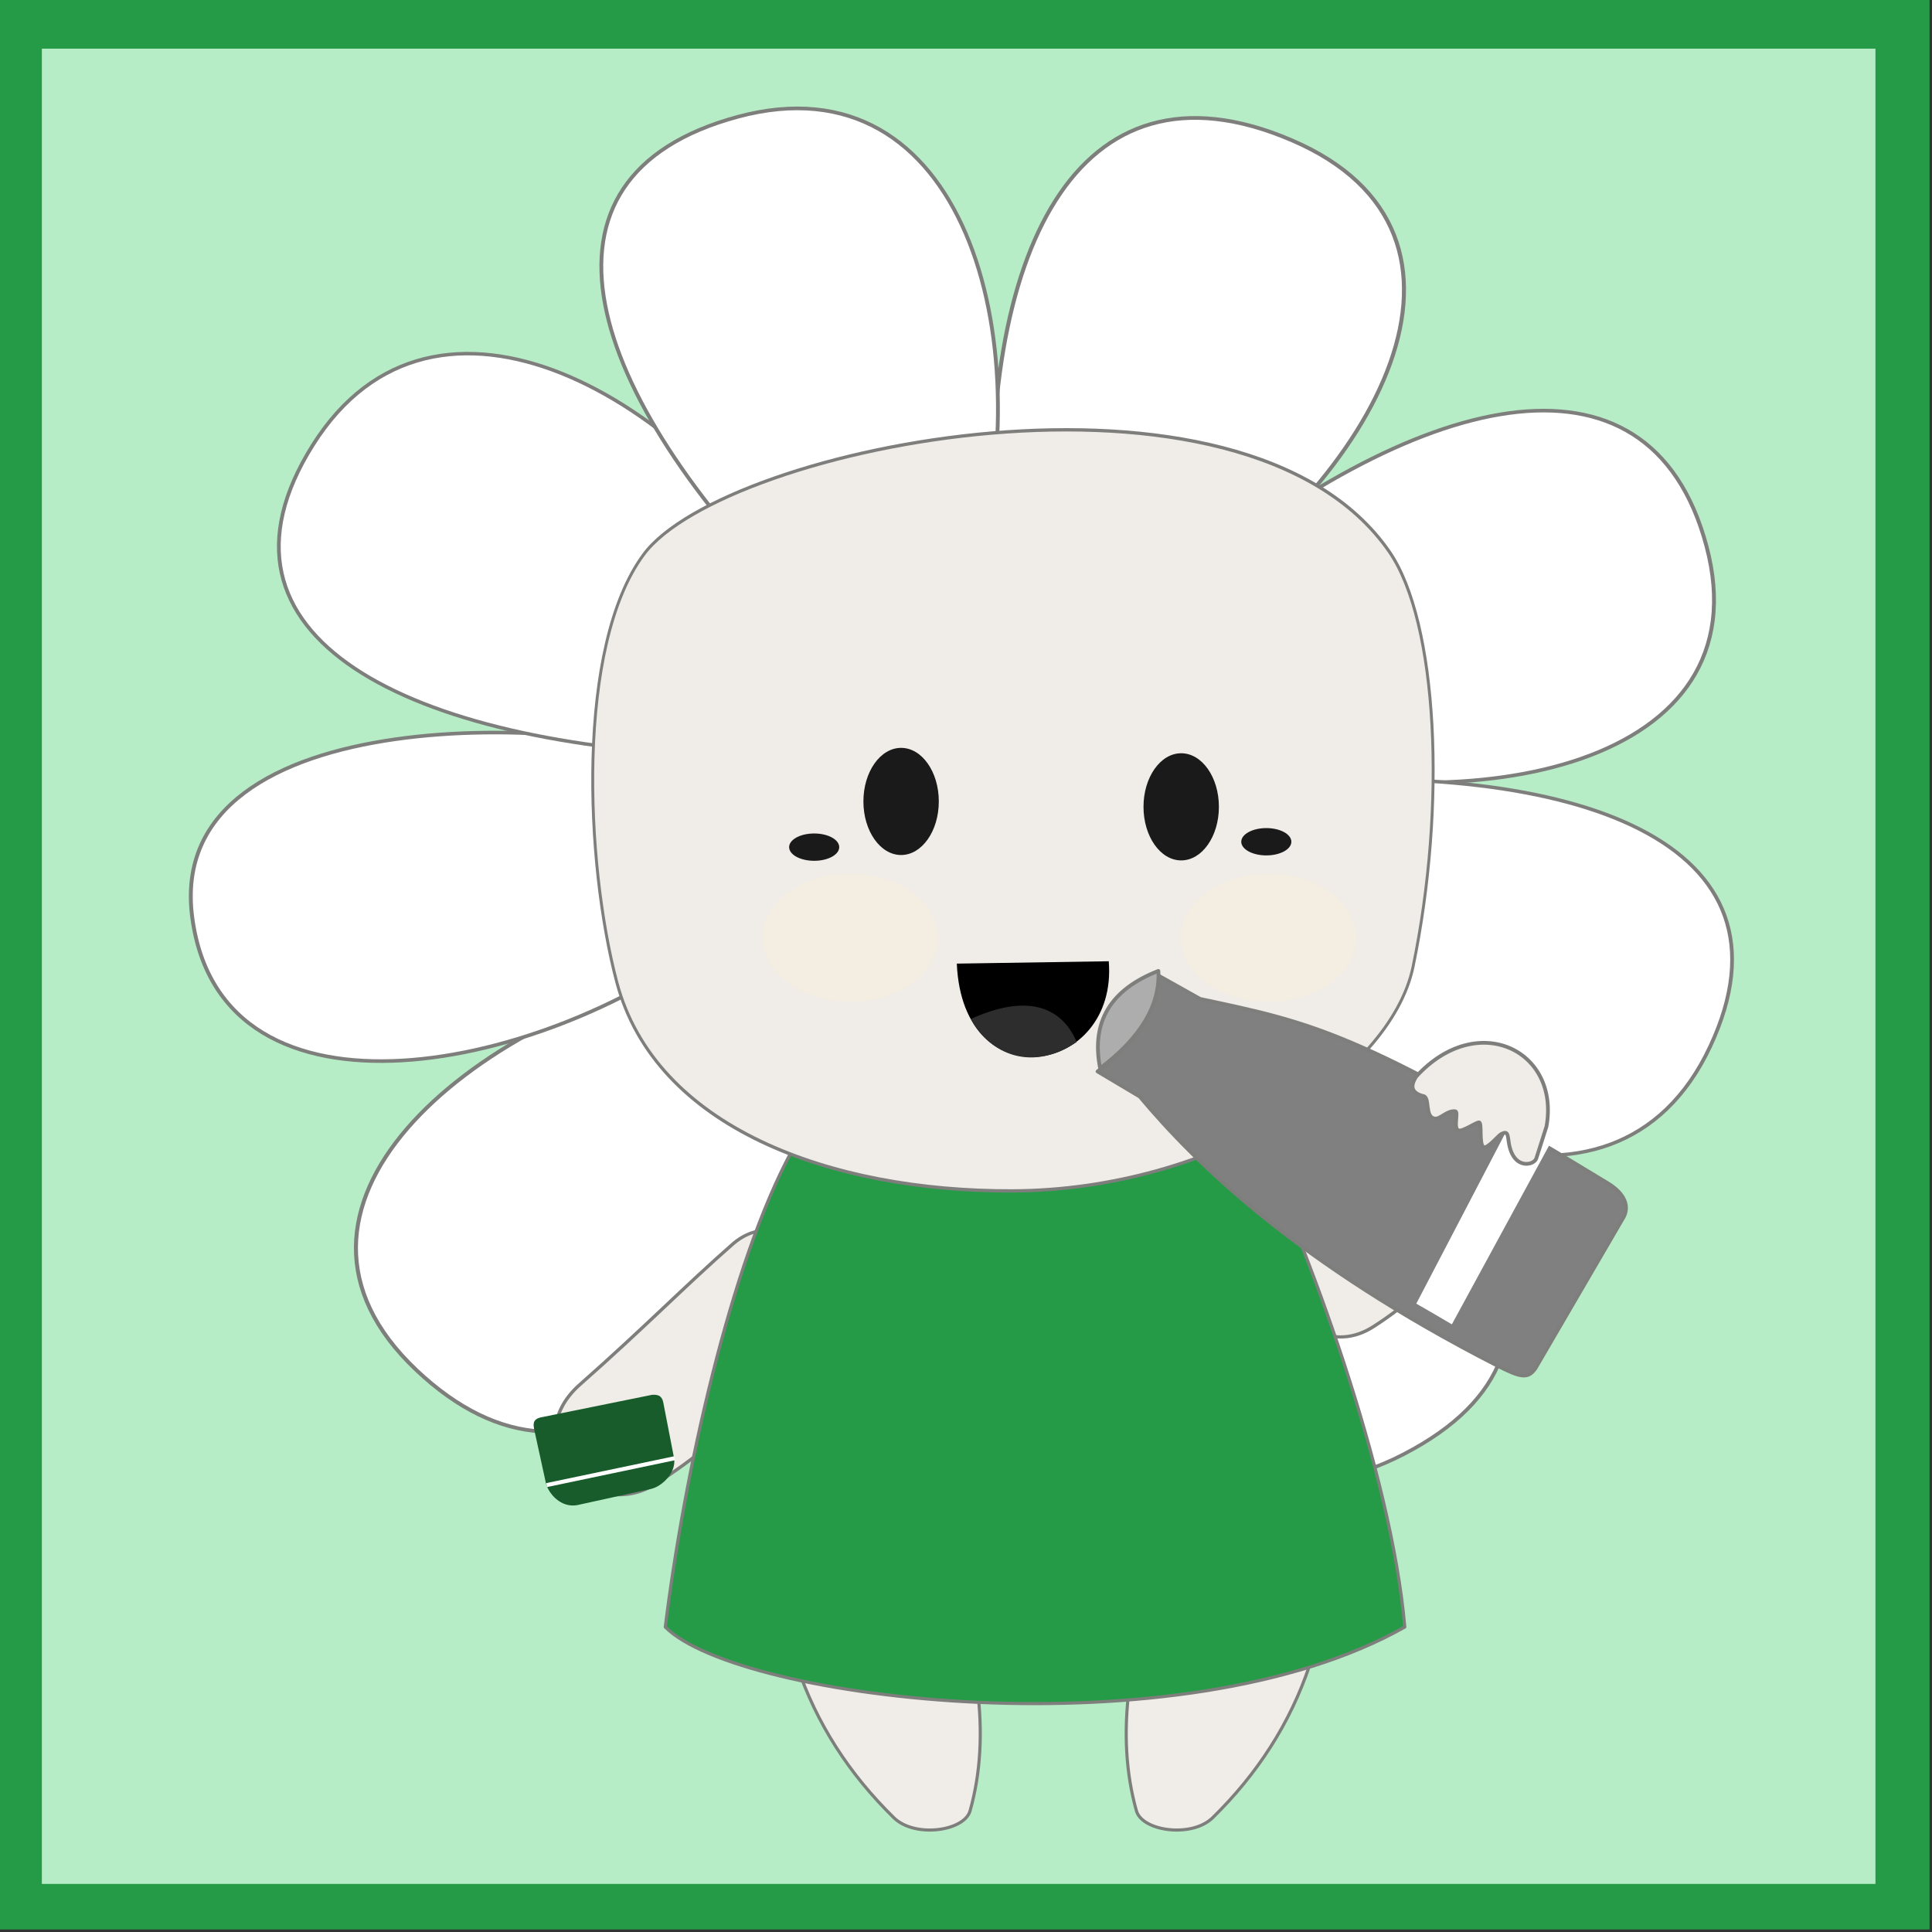 <?xml version="1.0" encoding="UTF-8" standalone="no"?>
<!DOCTYPE svg PUBLIC "-//W3C//DTD SVG 1.1//EN" "http://www.w3.org/Graphics/SVG/1.1/DTD/svg11.dtd">
<svg width="100%" height="100%" viewBox="0 0 309 309" version="1.1" xmlns="http://www.w3.org/2000/svg" xmlns:xlink="http://www.w3.org/1999/xlink" xml:space="preserve" xmlns:serif="http://www.serif.com/" style="fill-rule:evenodd;clip-rule:evenodd;stroke-linecap:round;stroke-linejoin:round;stroke-miterlimit:1.5;">
    <rect x="0" y="0" width="309" height="309" fill="#333333" stroke="none"/>
    <g transform="matrix(1,0,0,1,-5097.75,-156.948)">
        <g transform="matrix(1.277,0,0,1,-575.42,112.675)">
            <g transform="matrix(0.783,0,0,1,1480.17,-1539.98)">
                <g transform="matrix(1,0,0,1,1735.56,956.61)">
                    <g transform="matrix(0.653,0,0,0.713,678.291,443.285)">
                        <rect x="2096.89" y="258.409" width="473.052" height="432.928" style="fill:rgb(38,155,71);"/>
                    </g>
                    <g transform="matrix(0.62,0,0,0.678,754.469,460.225)">
                        <rect x="2096.89" y="258.409" width="473.052" height="432.928" style="fill:rgb(240,237,232);"/>
                        <g transform="matrix(1.788,0,0,1.637,994.774,-2311.21)">
                            <g transform="matrix(0.982,0,0,0.91,-86.332,1213.24)">
                                <g transform="matrix(0.76,0.643,-0.65,0.766,534.577,-421.334)">
                                    <path d="M826,472L852,464C862.064,427.139 851.345,385.021 817.11,394.431C783.225,403.745 793.858,438.071 826,472Z" style="fill:white;stroke:rgb(126,126,125);stroke-width:0.59px;"/>
                                </g>
                                <g transform="matrix(-0.026,1,-1,-0.026,1375.88,-336.338)">
                                    <path d="M826,472L852,464C862.064,427.139 851.345,385.021 817.11,394.431C783.225,403.745 793.858,438.071 826,472Z" style="fill:white;stroke:rgb(126,126,125);stroke-width:0.57px;"/>
                                </g>
                                <g transform="matrix(-0.627,0.779,-0.779,-0.627,1780.34,160.505)">
                                    <path d="M826,472L852,464C862.064,427.139 851.345,385.021 817.11,394.431C783.225,403.745 793.858,438.071 826,472Z" style="fill:white;stroke:rgb(126,126,125);stroke-width:0.55px;"/>
                                </g>
                                <g transform="matrix(-0.971,0.238,-0.238,-0.971,1803,802.822)">
                                    <path d="M826,472L852,464C862.064,427.139 851.345,385.021 817.11,394.431C783.225,403.745 793.858,438.071 826,472Z" style="fill:white;stroke:rgb(126,126,125);stroke-width:0.56px;"/>
                                </g>
                                <g transform="matrix(-0.486,-0.874,0.874,-0.486,822.997,1506.8)">
                                    <path d="M826,472L852,464C862.064,427.139 851.345,385.021 817.11,394.431C783.225,403.745 793.858,438.071 826,472Z" style="fill:white;stroke:rgb(126,126,125);stroke-width:0.59px;"/>
                                </g>
                                <g transform="matrix(0.144,-0.99,0.99,0.144,229.56,1281.48)">
                                    <path d="M826,472L852,464C857.192,448.406 851.345,385.021 817.11,394.431C783.225,403.745 800.221,449.345 826,472Z" style="fill:white;stroke:rgb(126,126,125);stroke-width:0.57px;"/>
                                </g>
                                <g transform="matrix(0.715,-0.7,0.7,0.715,-104.921,744.477)">
                                    <path d="M826,472L852,464C862.064,427.139 851.345,385.021 817.11,394.431C783.225,403.745 793.858,438.071 826,472Z" style="fill:white;stroke:rgb(126,126,125);stroke-width:0.55px;"/>
                                </g>
                                <g transform="matrix(0.968,-0.006,0.005,1,24.943,12.985)">
                                    <path d="M826,472L852.853,466.484C862.917,429.623 851.345,385.021 817.11,394.431C783.225,403.745 793.858,438.071 826,472Z" style="fill:white;stroke:rgb(126,126,125);stroke-width:0.58px;"/>
                                </g>
                            </g>
                            <g transform="matrix(1,0,0,1,-89.669,1169.64)">
                                <path d="M815,633L841,636C841.891,642.733 841.493,648.694 840,654C839.17,656.951 832.013,657.947 829,655C822.576,648.716 817.832,641.428 815,633Z" style="fill:rgb(240,237,232);stroke:rgb(126,126,125);stroke-width:0.45px;"/>
                            </g>
                            <g transform="matrix(-1,0,0,1,1614.33,1169.64)">
                                <path d="M815,633L841,636C841.891,642.733 841.493,648.694 840,654C839.17,656.951 832.013,657.947 829,655C822.576,648.716 817.832,641.428 815,633Z" style="fill:rgb(240,237,232);stroke:rgb(126,126,125);stroke-width:0.45px;"/>
                            </g>
                            <g transform="matrix(-0.696,0.528,0.604,0.797,1023.2,836.64)">
                                <path d="M799,577C812.522,580.541 822.043,582.361 832,585C841.577,587.539 841.144,600.204 830,601C816.828,601.941 803.88,598.796 792,594C780.151,589.217 785.284,573.408 799,577Z" style="fill:rgb(240,237,232);stroke:rgb(126,126,125);stroke-width:0.48px;"/>
                            </g>
                            <g transform="matrix(0.462,-0.741,0.848,0.529,-164.39,2049.03)">
                                <path d="M799,577C812.522,580.541 822.043,582.361 832,585C841.577,587.539 841.144,600.204 830,601C816.828,601.941 803.88,598.796 792,594C780.151,589.217 785.284,573.408 799,577Z" style="fill:rgb(240,237,232);stroke:rgb(126,126,125);stroke-width:0.48px;"/>
                            </g>
                            <g transform="matrix(0.988,0,0,0.982,-82.073,1183.41)">
                                <path d="M816.604,554.905C807.497,571.592 800.732,602.717 798,625C808.708,635.846 873.248,643.625 906,625C904.028,602.124 891.739,568.862 883.388,551.343C858.012,551.609 847.09,550.665 816.604,554.905Z" style="fill:rgb(38,155,71);stroke:rgb(126,126,125);stroke-width:0.46px;"/>
                            </g>
                            <g transform="matrix(0.661,0.121,-0.14,0.762,155.319,1129.37)">
                                <path d="M939.981,524.238C929.179,543.251 939.582,582.67 950.837,603.401C964.6,628.75 1004.07,634.563 1042.44,628.357C1084.66,621.529 1117.87,594.638 1118.42,573.869C1119.24,543.226 1110.29,509.981 1097.33,498.764C1058.35,465.033 952.844,501.597 939.981,524.238Z" style="fill:rgb(240,237,232);stroke:rgb(126,126,125);stroke-width:0.62px;"/>
                            </g>
                            <g transform="matrix(1,0,0,1,-87.725,1183.25)">
                                <g transform="matrix(1.138,0,0,1.196,-554.897,-94.172)">
                                    <ellipse cx="1215.29" cy="492.568" rx="4.78" ry="6.455" style="fill:rgb(26,26,26);"/>
                                </g>
                                <g transform="matrix(1.138,0,0,1.196,-514.482,-93.395)">
                                    <ellipse cx="1215.29" cy="492.568" rx="4.78" ry="6.455" style="fill:rgb(26,26,26);"/>
                                </g>
                                <g transform="matrix(1.273,0,0,1.903,-716.458,-462.744)">
                                    <ellipse cx="1207.55" cy="513.576" rx="9.969" ry="4.861" style="fill:rgb(254,237,209);fill-opacity:0.25;"/>
                                </g>
                                <g transform="matrix(1.273,0,0,1.903,-656.108,-462.744)">
                                    <ellipse cx="1207.55" cy="513.576" rx="9.969" ry="4.861" style="fill:rgb(254,237,209);fill-opacity:0.25;"/>
                                </g>
                                <g transform="matrix(1.099,0,0,2.103,-506.065,-545.95)">
                                    <ellipse cx="1202.57" cy="498.086" rx="3.289" ry="0.936" style="fill:rgb(26,26,26);"/>
                                </g>
                                <g transform="matrix(1.099,0,0,2.103,-440.826,-546.727)">
                                    <ellipse cx="1202.57" cy="498.086" rx="3.289" ry="0.936" style="fill:rgb(26,26,26);"/>
                                </g>
                                <g transform="matrix(1,0,0,1,-131.993,-917.201)">
                                    <path d="M968.134,1435.51L990.058,1435.17C991.396,1451.56 968.988,1455.35 968.134,1435.51Z"/>
                                </g>
                            </g>
                            <g transform="matrix(1,0,0,1,-219.67,266.065)">
                                <path d="M970.124,1443.47C972.325,1447.81 978.273,1451.56 985.385,1446.79C983.124,1441.47 977.94,1439.9 970.124,1443.47Z" style="fill:rgb(45,45,45);"/>
                            </g>
                        </g>
                    </g>
                </g>
                <g transform="matrix(1,0,0,1,1735.56,956.61)">
                    <g transform="matrix(0.653,0,0,0.713,678.291,443.285)">
                        <rect x="2096.89" y="258.409" width="473.052" height="432.928" style="fill:rgb(38,155,71);"/>
                    </g>
                    <g transform="matrix(0.62,0,0,0.678,754.469,460.225)">
                        <rect x="2096.89" y="258.409" width="473.052" height="432.928" style="fill:rgb(183,237,198);"/>
                        <g transform="matrix(1.788,0,0,1.637,994.774,-2311.21)">
                            <g transform="matrix(0.982,0,0,0.91,-86.332,1213.24)">
                                <g transform="matrix(0.76,0.643,-0.65,0.766,534.577,-421.334)">
                                    <path d="M826,472L852,464C862.064,427.139 851.345,385.021 817.11,394.431C783.225,403.745 793.858,438.071 826,472Z" style="fill:white;stroke:rgb(126,126,125);stroke-width:0.59px;"/>
                                </g>
                                <g transform="matrix(-0.026,1,-1,-0.026,1375.88,-336.338)">
                                    <path d="M826,472L852,464C862.064,427.139 851.345,385.021 817.11,394.431C783.225,403.745 793.858,438.071 826,472Z" style="fill:white;stroke:rgb(126,126,125);stroke-width:0.57px;"/>
                                </g>
                                <g transform="matrix(-0.627,0.779,-0.779,-0.627,1780.34,160.505)">
                                    <path d="M826,472L852,464C862.064,427.139 851.345,385.021 817.11,394.431C783.225,403.745 793.858,438.071 826,472Z" style="fill:white;stroke:rgb(126,126,125);stroke-width:0.55px;"/>
                                </g>
                                <g transform="matrix(-0.971,0.238,-0.238,-0.971,1803,802.822)">
                                    <path d="M826,472L852,464C862.064,427.139 851.345,385.021 817.11,394.431C783.225,403.745 793.858,438.071 826,472Z" style="fill:white;stroke:rgb(126,126,125);stroke-width:0.56px;"/>
                                </g>
                                <g transform="matrix(-0.486,-0.874,0.874,-0.486,822.997,1506.8)">
                                    <path d="M826,472L852,464C862.064,427.139 851.345,385.021 817.11,394.431C783.225,403.745 793.858,438.071 826,472Z" style="fill:white;stroke:rgb(126,126,125);stroke-width:0.59px;"/>
                                </g>
                                <g transform="matrix(0.144,-0.99,0.99,0.144,229.56,1281.48)">
                                    <path d="M826,472L852,464C857.192,448.406 851.345,385.021 817.11,394.431C783.225,403.745 800.221,449.345 826,472Z" style="fill:white;stroke:rgb(126,126,125);stroke-width:0.57px;"/>
                                </g>
                                <g transform="matrix(0.715,-0.7,0.7,0.715,-104.921,744.477)">
                                    <path d="M826,472L852,464C862.064,427.139 851.345,385.021 817.11,394.431C783.225,403.745 793.858,438.071 826,472Z" style="fill:white;stroke:rgb(126,126,125);stroke-width:0.55px;"/>
                                </g>
                                <g transform="matrix(0.968,-0.006,0.005,1,24.943,12.985)">
                                    <path d="M826,472L852.853,466.484C862.917,429.623 851.345,385.021 817.11,394.431C783.225,403.745 793.858,438.071 826,472Z" style="fill:white;stroke:rgb(126,126,125);stroke-width:0.58px;"/>
                                </g>
                            </g>
                            <g transform="matrix(1,0,0,1,-89.669,1169.64)">
                                <path d="M815,633L841,636C841.891,642.733 841.493,648.694 840,654C839.17,656.951 832.013,657.947 829,655C822.576,648.716 817.832,641.428 815,633Z" style="fill:rgb(240,237,232);stroke:rgb(126,126,125);stroke-width:0.45px;"/>
                            </g>
                            <g transform="matrix(-1,0,0,1,1614.33,1169.64)">
                                <path d="M815,633L841,636C841.891,642.733 841.493,648.694 840,654C839.17,656.951 832.013,657.947 829,655C822.576,648.716 817.832,641.428 815,633Z" style="fill:rgb(240,237,232);stroke:rgb(126,126,125);stroke-width:0.45px;"/>
                            </g>
                            <g transform="matrix(-0.696,0.528,0.604,0.797,1023.2,836.64)">
                                <path d="M799,577C812.522,580.541 822.043,582.361 832,585C841.577,587.539 841.144,600.204 830,601C816.828,601.941 803.88,598.796 792,594C780.151,589.217 785.284,573.408 799,577Z" style="fill:rgb(240,237,232);stroke:rgb(126,126,125);stroke-width:0.48px;"/>
                            </g>
                            <g transform="matrix(0.462,-0.741,0.848,0.529,-164.39,2049.03)">
                                <path d="M799,577C812.522,580.541 822.043,582.361 832,585C841.577,587.539 841.144,600.204 830,601C816.828,601.941 803.88,598.796 792,594C780.151,589.217 785.284,573.408 799,577Z" style="fill:rgb(240,237,232);stroke:rgb(126,126,125);stroke-width:0.48px;"/>
                            </g>
                            <g transform="matrix(0.988,0,0,0.982,-82.073,1183.41)">
                                <path d="M816.604,554.905C807.497,571.592 800.732,602.717 798,625C808.708,635.846 873.248,643.625 906,625C904.028,602.124 891.739,568.862 883.388,551.343C858.012,551.609 847.09,550.665 816.604,554.905Z" style="fill:rgb(38,155,71);stroke:rgb(126,126,125);stroke-width:0.46px;"/>
                            </g>
                            <g transform="matrix(0.661,0.121,-0.14,0.762,155.319,1129.37)">
                                <path d="M939.981,524.238C929.179,543.251 939.582,582.67 950.837,603.401C964.6,628.75 1004.07,634.563 1042.44,628.357C1084.66,621.529 1117.87,594.638 1118.42,573.869C1119.24,543.226 1110.29,509.981 1097.33,498.764C1058.35,465.033 952.844,501.597 939.981,524.238Z" style="fill:rgb(240,237,232);stroke:rgb(126,126,125);stroke-width:0.62px;"/>
                            </g>
                            <g transform="matrix(1,0,0,1,-87.725,1183.25)">
                                <g transform="matrix(1.138,0,0,1.196,-554.897,-94.172)">
                                    <ellipse cx="1215.29" cy="492.568" rx="4.78" ry="6.455" style="fill:rgb(26,26,26);"/>
                                </g>
                                <g transform="matrix(1.138,0,0,1.196,-514.482,-93.395)">
                                    <ellipse cx="1215.29" cy="492.568" rx="4.78" ry="6.455" style="fill:rgb(26,26,26);"/>
                                </g>
                                <g transform="matrix(1.273,0,0,1.903,-716.458,-462.744)">
                                    <ellipse cx="1207.55" cy="513.576" rx="9.969" ry="4.861" style="fill:rgb(254,237,209);fill-opacity:0.25;"/>
                                </g>
                                <g transform="matrix(1.273,0,0,1.903,-656.108,-462.744)">
                                    <ellipse cx="1207.55" cy="513.576" rx="9.969" ry="4.861" style="fill:rgb(254,237,209);fill-opacity:0.25;"/>
                                </g>
                                <g transform="matrix(1.099,0,0,2.103,-506.065,-545.95)">
                                    <ellipse cx="1202.57" cy="498.086" rx="3.289" ry="0.936" style="fill:rgb(26,26,26);"/>
                                </g>
                                <g transform="matrix(1.099,0,0,2.103,-440.826,-546.727)">
                                    <ellipse cx="1202.57" cy="498.086" rx="3.289" ry="0.936" style="fill:rgb(26,26,26);"/>
                                </g>
                                <g transform="matrix(1,0,0,1,-131.993,-917.201)">
                                    <path d="M968.134,1435.51L990.058,1435.17C991.396,1451.56 968.988,1455.35 968.134,1435.51Z"/>
                                </g>
                            </g>
                            <g transform="matrix(1,0,0,1,-219.67,266.065)">
                                <path d="M970.124,1443.47C972.325,1447.81 978.273,1451.56 985.385,1446.79C983.124,1441.47 977.94,1439.9 970.124,1443.47Z" style="fill:rgb(45,45,45);"/>
                            </g>
                        </g>
                    </g>
                </g>
                <g transform="matrix(0.148,-0.251,0.251,0.148,3098.57,2710.62)">
                    <g transform="matrix(1,-5.55112e-17,5.55112e-17,1,-53.518,-38.712)">
                        <path d="M4376.51,917.563L4376.4,944.503C4360.12,990.436 4341.51,1066.46 4348.86,1188.21C4349.75,1202.96 4350.98,1206.96 4358.47,1207.39L4452.9,1206.94C4461.06,1207.37 4465.75,1200.92 4465.91,1190.08C4468.31,1029.44 4459.02,1004.55 4439.4,945.84L4438.78,917.984C4421.56,929.284 4400.15,927.039 4376.51,917.563Z" style="fill:rgb(128,128,128);stroke:rgb(126,126,125);stroke-width:2.06px;"/>
                    </g>
                    <g transform="matrix(2.067,2.733,-2.733,2.067,402.378,-14139.1)">
                        <path d="M4186.2,1730.72C4193.42,1726.46 4196.93,1721.62 4197.26,1716.29C4189.34,1718.37 4185.59,1723.13 4186.2,1730.72Z" style="fill:rgb(173,173,173);stroke:rgb(126,126,125);stroke-width:0.6px;"/>
                    </g>
                </g>
                <g transform="matrix(-0.286,0.06,-0.06,-0.286,5194.44,1807.17)">
                    <path d="M4371.81,882.521L4371.37,911.373C4371.19,915.039 4372.16,916.987 4376.51,917.563L4438.78,917.984C4443.59,917.759 4443.5,914.895 4443.53,911.379L4443.3,882.383C4443.16,876.118 4437.96,867.165 4429.06,866.896L4387.97,867.277C4381.72,867.122 4371.2,873.414 4371.81,882.521Z" style="fill:rgb(23,92,42);"/>
                    <g transform="matrix(2.42,0,0,0.688,-6184.39,273.128)">
                        <rect x="4361.96" y="882.024" width="29.581" height="3.201" style="fill:white;"/>
                    </g>
                </g>
                <g transform="matrix(1,0,0,1,-88.261,-29.805)">
                    <path d="M4098.21,1822.56C4100.06,1823.62 4101.94,1824.71 4103.9,1825.87L4120.22,1795.86L4114.02,1792.27L4098.21,1822.56Z" style="fill:white;"/>
                </g>
                <g transform="matrix(-0.681,-0.77,-0.768,0.679,5920.22,3199.04)">
                    <path d="M2260.41,457.975L2263.06,453.52C2270.53,444.05 2283.78,449.536 2282.31,463.568C2281.83,465.333 2280.86,465.891 2279.18,464.685C2278.22,464.372 2276.7,466.754 2275.51,465.765C2274.82,465.194 2275.22,463.5 2274.24,462.606C2273.81,462.214 2272.44,464.726 2271.64,464.18C2271.07,463.794 2270.79,461.209 2270.48,460.967C2270.09,460.665 2267.98,463.249 2267.16,463.006C2266.52,462.817 2266.95,460.054 2266.86,459.646C2266.57,458.362 2266.07,458.961 2264.97,459.646C2261.32,461.92 2259.77,458.917 2260.41,457.975Z" style="fill:rgb(240,237,232);stroke:rgb(126,126,125);stroke-width:0.58px;"/>
                </g>
            </g>
        </g>
    </g>
</svg>
